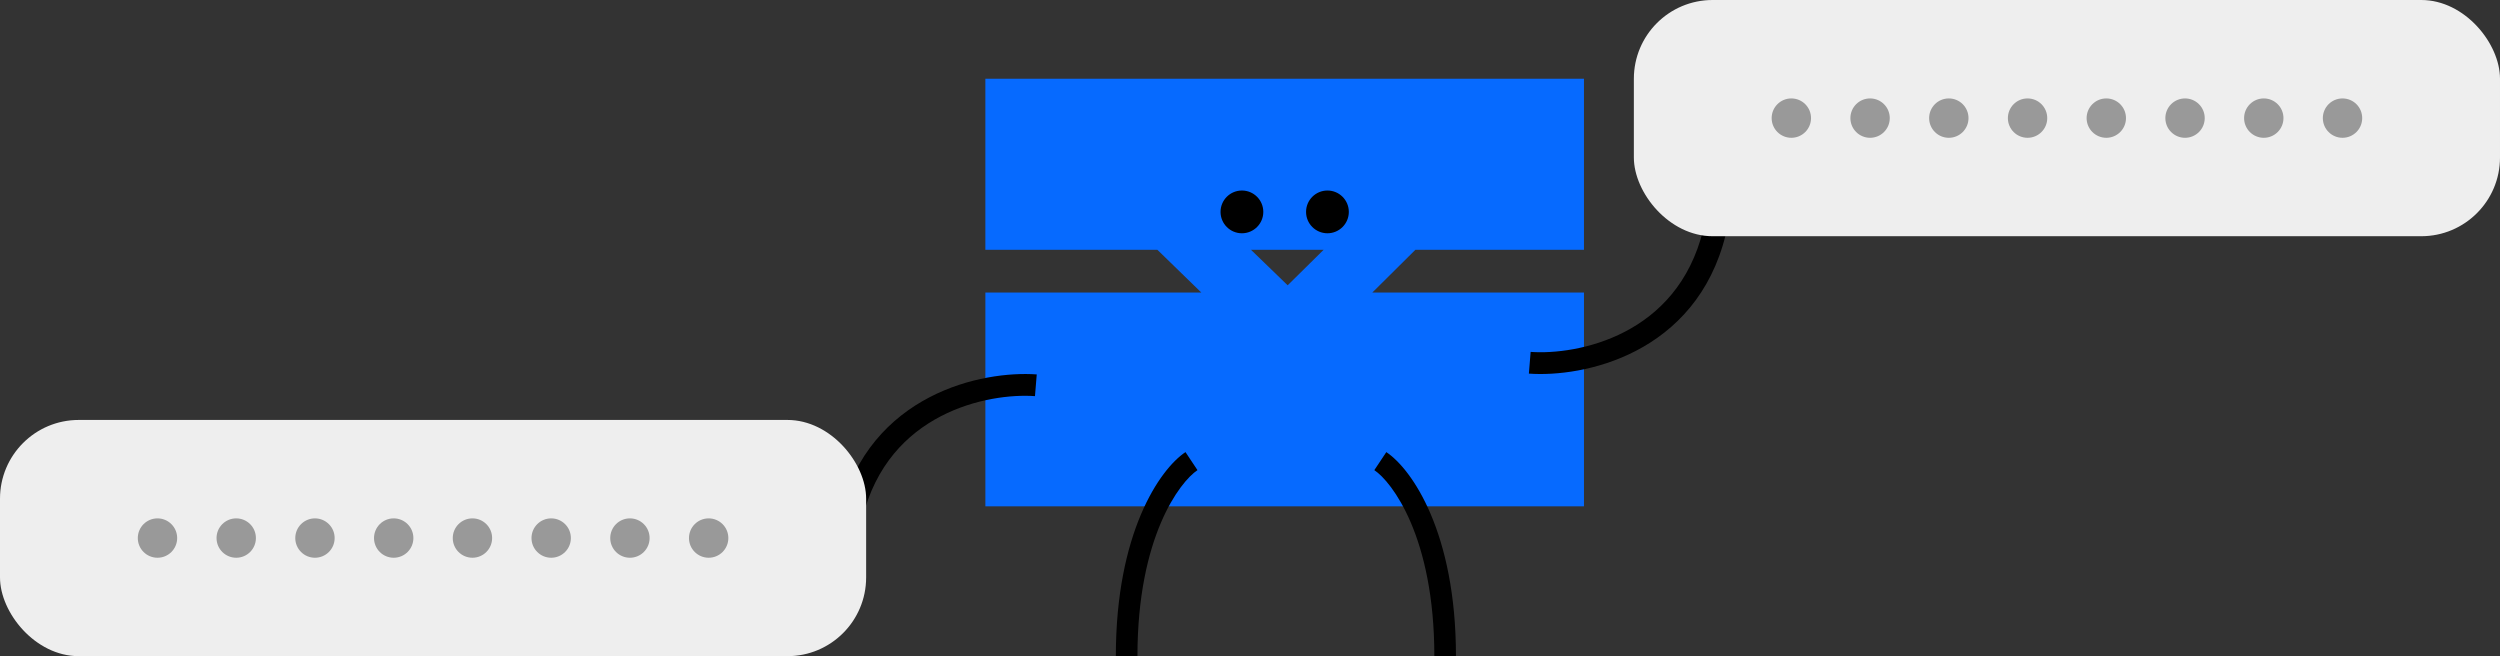 <svg width="381" height="100" viewBox="0 0 381 100" fill="none" xmlns="http://www.w3.org/2000/svg">
<rect x="0" y="0" width="381" height="100" fill="#333333" stroke="none"/>
<path fill-rule="evenodd" clip-rule="evenodd" d="M241.396 12H150.169V38.065H176.38L183.076 44.579H150.171V77.16H241.398V44.579H209.145L215.709 38.065H241.396V12.572L241.4 12.568H241.396V12ZM201.725 38.065H190.645L196.24 43.478L201.725 38.065Z" fill="#066AFF"/>
<path d="M192.527 32.293C192.527 34.093 191.068 35.551 189.269 35.551C187.469 35.551 186.011 34.093 186.011 32.293C186.011 30.494 187.469 29.035 189.269 29.035C191.068 29.035 192.527 30.494 192.527 32.293Z" fill="black"/>
<path d="M205.56 32.293C205.56 34.093 204.101 35.551 202.302 35.551C200.503 35.551 199.044 34.093 199.044 32.293C199.044 30.494 200.503 29.035 202.302 29.035C204.101 29.035 205.56 30.494 205.56 32.293Z" fill="black"/>
<path fill-rule="evenodd" clip-rule="evenodd" d="M141.665 60.541C147.563 57.473 153.897 56.765 158 57.062L157.73 60.371C154.209 60.115 148.578 60.734 143.364 63.446C138.213 66.125 133.42 70.864 131.429 79L128 78.254C130.232 69.134 135.702 63.641 141.665 60.541Z" fill="black"/>
<path fill-rule="evenodd" clip-rule="evenodd" d="M170.054 100.001C170.054 81.191 176.747 71.521 180.667 68.9L182.494 71.649C179.827 73.432 173.347 81.817 173.347 100.001H170.054Z" fill="black"/>
<path fill-rule="evenodd" clip-rule="evenodd" d="M221.888 100.001C221.888 81.191 215.194 71.521 211.274 68.9L209.448 71.649C212.115 73.432 218.594 81.817 218.594 100.001H221.888Z" fill="black"/>
<path fill-rule="evenodd" clip-rule="evenodd" d="M249.335 53.459C243.437 56.527 237.103 57.235 233 56.938L233.27 53.629C236.791 53.885 242.422 53.266 247.636 50.554C252.787 47.875 257.58 43.136 259.571 35L263 35.746C260.768 44.866 255.298 50.359 249.335 53.459Z" fill="black"/>
<rect x="249" width="132" height="36" rx="12" fill="#EEEEEE"/>
<circle cx="273" cy="18" r="3" fill="#999999"/>
<circle cx="285" cy="18" r="3" fill="#999999"/>
<circle cx="297" cy="18" r="3" fill="#999999"/>
<circle cx="309" cy="18" r="3" fill="#999999"/>
<circle cx="321" cy="18" r="3" fill="#999999"/>
<circle cx="333" cy="18" r="3" fill="#999999"/>
<circle cx="345" cy="18" r="3" fill="#999999"/>
<circle cx="357" cy="18" r="3" fill="#999999"/>
<rect y="64" width="132" height="36" rx="12" fill="#EEEEEE"/>
<circle cx="24" cy="82" r="3" fill="#999999"/>
<circle cx="36" cy="82" r="3" fill="#999999"/>
<circle cx="48" cy="82" r="3" fill="#999999"/>
<circle cx="60" cy="82" r="3" fill="#999999"/>
<circle cx="72" cy="82" r="3" fill="#999999"/>
<circle cx="84" cy="82" r="3" fill="#999999"/>
<circle cx="96" cy="82" r="3" fill="#999999"/>
<circle cx="108" cy="82" r="3" fill="#999999"/>
</svg>
